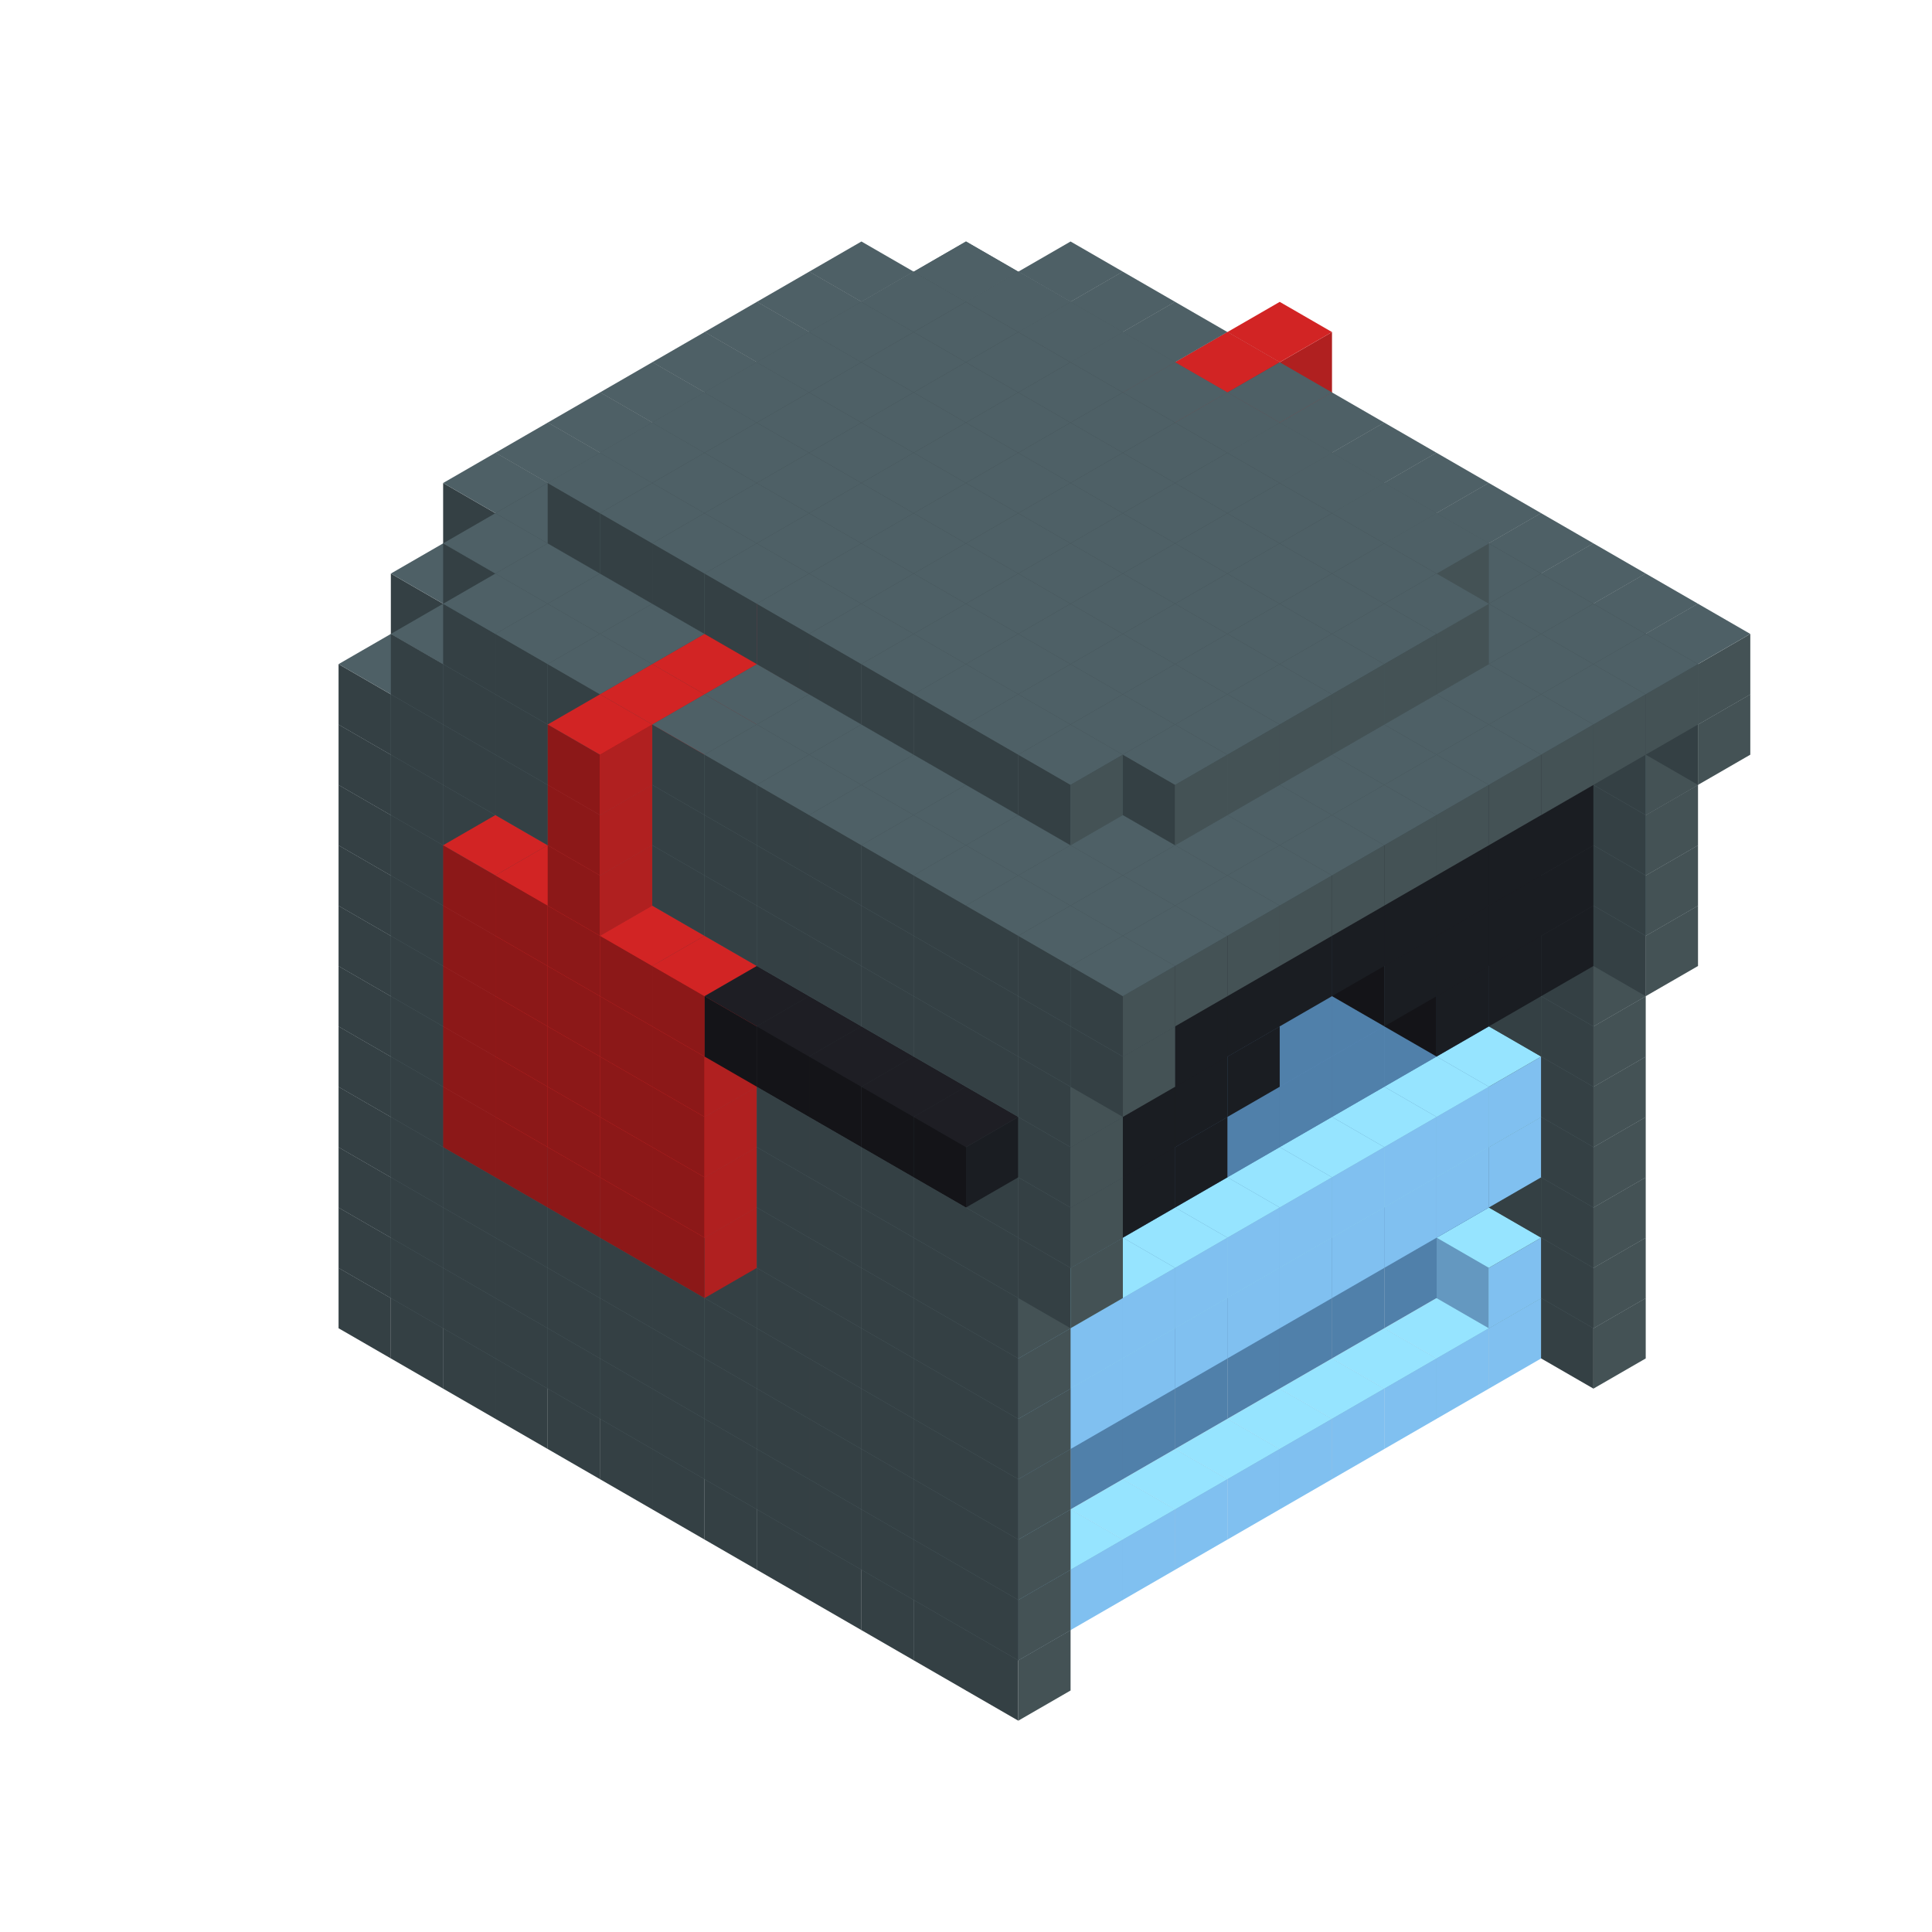 
<svg width='600' height='600' viewBox='4436371 5550000 3200000 3200000' xmlns='http://www.w3.org/2000/svg' xmlns:xlink='http://www.w3.org/1999/xlink'>
<use xlink:href='#v-0x0000017c-5' transform='translate(1936371,3050000)'/>
<use xlink:href='#v-0x0000017c-5' transform='translate(983738,3600000)'/>
<use xlink:href='#v-0x0000017c-5' transform='translate(2022974,3100000)'/>
<use xlink:href='#v-0x0000017c-5' transform='translate(1070341,3650000)'/>
<use xlink:href='#v-0x0000017c-5' transform='translate(2109577,3150000)'/>
<use xlink:href='#v-0x0000017c-5' transform='translate(1156944,3700000)'/>
<use xlink:href='#v-0x0000017c-5' transform='translate(2196180,3200000)'/>
<use xlink:href='#v-0x0000017c-5' transform='translate(1243547,3750000)'/>
<use xlink:href='#v-0x0000017c-5' transform='translate(2282783,3250000)'/>
<use xlink:href='#v-0x0000017c-5' transform='translate(1330150,3800000)'/>
<use xlink:href='#v-0x0000017c-5' transform='translate(2369386,3300000)'/>
<use xlink:href='#v-0x0000017c-5' transform='translate(1416753,3850000)'/>
<use xlink:href='#v-0x0000017c-5' transform='translate(2455989,3350000)'/>
<use xlink:href='#v-0x0000017c-5' transform='translate(1503356,3900000)'/>
<use xlink:href='#v-0x0000017c-5' transform='translate(2542592,3400000)'/>
<use xlink:href='#v-0x0000017c-5' transform='translate(1589959,3950000)'/>
<use xlink:href='#v-0x0000017c-5' transform='translate(2629195,3450000)'/>
<use xlink:href='#v-0x0000017c-5' transform='translate(1676562,4000000)'/>
<use xlink:href='#v-0x0000017c-5' transform='translate(2715798,3500000)'/>
<use xlink:href='#v-0x0000017c-5' transform='translate(1763165,4050000)'/>
<use xlink:href='#v-0x0000017c-5' transform='translate(2802401,3550000)'/>
<use xlink:href='#v-0x0000017c-5' transform='translate(1849768,4100000)'/>
<use xlink:href='#v-0x0000017c-5' transform='translate(2889004,3600000)'/>
<use xlink:href='#v-0x0000017c-1' transform='translate(2802401,3650000)'/>
<use xlink:href='#v-0x0000017c-1' transform='translate(2715798,3700000)'/>
<use xlink:href='#v-0x0000017c-1' transform='translate(2629195,3750000)'/>
<use xlink:href='#v-0x0000017c-1' transform='translate(2542592,3800000)'/>
<use xlink:href='#v-0x0000017c-1' transform='translate(2455989,3850000)'/>
<use xlink:href='#v-0x0000017c-1' transform='translate(2369386,3900000)'/>
<use xlink:href='#v-0x0000017c-1' transform='translate(2282783,3950000)'/>
<use xlink:href='#v-0x0000017c-1' transform='translate(2196180,4000000)'/>
<use xlink:href='#v-0x0000017c-1' transform='translate(2109577,4050000)'/>
<use xlink:href='#v-0x0000017c-1' transform='translate(2022974,4100000)'/>
<use xlink:href='#v-0x0000017c-5' transform='translate(1936371,4150000)'/>
<use xlink:href='#v-0x0000017c-5' transform='translate(2975607,3650000)'/>
<use xlink:href='#v-0x0000017c-5' transform='translate(2022974,4200000)'/>
<use xlink:href='#v-0x0000017c-5' transform='translate(1936371,2950000)'/>
<use xlink:href='#v-0x0000017c-5' transform='translate(983738,3500000)'/>
<use xlink:href='#v-0x0000017c-5' transform='translate(2022974,3000000)'/>
<use xlink:href='#v-0x0000017c-5' transform='translate(1070341,3550000)'/>
<use xlink:href='#v-0x0000017c-5' transform='translate(2109577,3050000)'/>
<use xlink:href='#v-0x0000017c-5' transform='translate(1156944,3600000)'/>
<use xlink:href='#v-0x0000017c-5' transform='translate(2196180,3100000)'/>
<use xlink:href='#v-0x0000017c-5' transform='translate(1243547,3650000)'/>
<use xlink:href='#v-0x0000017c-5' transform='translate(2282783,3150000)'/>
<use xlink:href='#v-0x0000017c-5' transform='translate(1330150,3700000)'/>
<use xlink:href='#v-0x0000017c-5' transform='translate(2369386,3200000)'/>
<use xlink:href='#v-0x0000017c-5' transform='translate(1416753,3750000)'/>
<use xlink:href='#v-0x0000017c-5' transform='translate(2455989,3250000)'/>
<use xlink:href='#v-0x0000017c-5' transform='translate(1503356,3800000)'/>
<use xlink:href='#v-0x0000017c-5' transform='translate(2542592,3300000)'/>
<use xlink:href='#v-0x0000017c-5' transform='translate(1589959,3850000)'/>
<use xlink:href='#v-0x0000017c-5' transform='translate(2629195,3350000)'/>
<use xlink:href='#v-0x0000017c-5' transform='translate(1676562,3900000)'/>
<use xlink:href='#v-0x0000017c-5' transform='translate(2715798,3400000)'/>
<use xlink:href='#v-0x0000017c-5' transform='translate(1763165,3950000)'/>
<use xlink:href='#v-0x0000017c-5' transform='translate(2802401,3450000)'/>
<use xlink:href='#v-0x0000017c-2' transform='translate(2715798,3500000)'/>
<use xlink:href='#v-0x0000017c-2' transform='translate(2629195,3550000)'/>
<use xlink:href='#v-0x0000017c-2' transform='translate(2542592,3600000)'/>
<use xlink:href='#v-0x0000017c-2' transform='translate(2455989,3650000)'/>
<use xlink:href='#v-0x0000017c-2' transform='translate(2369386,3700000)'/>
<use xlink:href='#v-0x0000017c-2' transform='translate(2282783,3750000)'/>
<use xlink:href='#v-0x0000017c-2' transform='translate(2196180,3800000)'/>
<use xlink:href='#v-0x0000017c-2' transform='translate(2109577,3850000)'/>
<use xlink:href='#v-0x0000017c-2' transform='translate(2022974,3900000)'/>
<use xlink:href='#v-0x0000017c-2' transform='translate(1936371,3950000)'/>
<use xlink:href='#v-0x0000017c-5' transform='translate(1849768,4000000)'/>
<use xlink:href='#v-0x0000017c-5' transform='translate(2889004,3500000)'/>
<use xlink:href='#v-0x0000017c-1' transform='translate(2802401,3550000)'/>
<use xlink:href='#v-0x0000017c-1' transform='translate(2022974,4000000)'/>
<use xlink:href='#v-0x0000017c-5' transform='translate(1936371,4050000)'/>
<use xlink:href='#v-0x0000017c-5' transform='translate(2975607,3550000)'/>
<use xlink:href='#v-0x0000017c-5' transform='translate(2022974,4100000)'/>
<use xlink:href='#v-0x0000017c-5' transform='translate(1936371,2850000)'/>
<use xlink:href='#v-0x0000017c-5' transform='translate(983738,3400000)'/>
<use xlink:href='#v-0x0000017c-5' transform='translate(2022974,2900000)'/>
<use xlink:href='#v-0x0000017c-5' transform='translate(1070341,3450000)'/>
<use xlink:href='#v-0x0000017c-5' transform='translate(2109577,2950000)'/>
<use xlink:href='#v-0x0000017c-5' transform='translate(1156944,3500000)'/>
<use xlink:href='#v-0x0000017c-5' transform='translate(2196180,3000000)'/>
<use xlink:href='#v-0x0000017c-5' transform='translate(1243547,3550000)'/>
<use xlink:href='#v-0x0000017c-5' transform='translate(2282783,3050000)'/>
<use xlink:href='#v-0x0000017c-5' transform='translate(1330150,3600000)'/>
<use xlink:href='#v-0x0000017c-5' transform='translate(2369386,3100000)'/>
<use xlink:href='#v-0x0000017c-5' transform='translate(1416753,3650000)'/>
<use xlink:href='#v-0x0000017c-5' transform='translate(2455989,3150000)'/>
<use xlink:href='#v-0x0000017c-5' transform='translate(1503356,3700000)'/>
<use xlink:href='#v-0x0000017c-5' transform='translate(2542592,3200000)'/>
<use xlink:href='#v-0x0000017c-5' transform='translate(1589959,3750000)'/>
<use xlink:href='#v-0x0000017c-5' transform='translate(2629195,3250000)'/>
<use xlink:href='#v-0x0000017c-5' transform='translate(1676562,3800000)'/>
<use xlink:href='#v-0x0000017c-5' transform='translate(2715798,3300000)'/>
<use xlink:href='#v-0x0000017c-5' transform='translate(1763165,3850000)'/>
<use xlink:href='#v-0x0000017c-5' transform='translate(2802401,3350000)'/>
<use xlink:href='#v-0x0000017c-2' transform='translate(2715798,3400000)'/>
<use xlink:href='#v-0x0000017c-2' transform='translate(2629195,3450000)'/>
<use xlink:href='#v-0x0000017c-2' transform='translate(2542592,3500000)'/>
<use xlink:href='#v-0x0000017c-2' transform='translate(2455989,3550000)'/>
<use xlink:href='#v-0x0000017c-2' transform='translate(2369386,3600000)'/>
<use xlink:href='#v-0x0000017c-2' transform='translate(2282783,3650000)'/>
<use xlink:href='#v-0x0000017c-2' transform='translate(2196180,3700000)'/>
<use xlink:href='#v-0x0000017c-2' transform='translate(2109577,3750000)'/>
<use xlink:href='#v-0x0000017c-2' transform='translate(2022974,3800000)'/>
<use xlink:href='#v-0x0000017c-2' transform='translate(1936371,3850000)'/>
<use xlink:href='#v-0x0000017c-5' transform='translate(1849768,3900000)'/>
<use xlink:href='#v-0x0000017c-5' transform='translate(2889004,3400000)'/>
<use xlink:href='#v-0x0000017c-5' transform='translate(1936371,3950000)'/>
<use xlink:href='#v-0x0000017c-5' transform='translate(2975607,3450000)'/>
<use xlink:href='#v-0x0000017c-5' transform='translate(2022974,4000000)'/>
<use xlink:href='#v-0x0000017c-5' transform='translate(1936371,2750000)'/>
<use xlink:href='#v-0x0000017c-5' transform='translate(983738,3300000)'/>
<use xlink:href='#v-0x0000017c-5' transform='translate(2022974,2800000)'/>
<use xlink:href='#v-0x0000017c-5' transform='translate(1070341,3350000)'/>
<use xlink:href='#v-0x0000017c-5' transform='translate(2109577,2850000)'/>
<use xlink:href='#v-0x0000017c-5' transform='translate(1156944,3400000)'/>
<use xlink:href='#v-0x0000017c-5' transform='translate(2196180,2900000)'/>
<use xlink:href='#v-0x0000017c-5' transform='translate(1243547,3450000)'/>
<use xlink:href='#v-0x0000017c-5' transform='translate(2282783,2950000)'/>
<use xlink:href='#v-0x0000017c-5' transform='translate(1330150,3500000)'/>
<use xlink:href='#v-0x0000017c-5' transform='translate(2369386,3000000)'/>
<use xlink:href='#v-0x0000017c-5' transform='translate(1416753,3550000)'/>
<use xlink:href='#v-0x0000017c-5' transform='translate(2455989,3050000)'/>
<use xlink:href='#v-0x0000017c-5' transform='translate(1503356,3600000)'/>
<use xlink:href='#v-0x0000017c-5' transform='translate(2542592,3100000)'/>
<use xlink:href='#v-0x0000017c-5' transform='translate(1589959,3650000)'/>
<use xlink:href='#v-0x0000017c-5' transform='translate(2629195,3150000)'/>
<use xlink:href='#v-0x0000017c-5' transform='translate(1676562,3700000)'/>
<use xlink:href='#v-0x0000017c-5' transform='translate(2715798,3200000)'/>
<use xlink:href='#v-0x0000017c-5' transform='translate(1763165,3750000)'/>
<use xlink:href='#v-0x0000017c-5' transform='translate(2802401,3250000)'/>
<use xlink:href='#v-0x0000017c-2' transform='translate(2715798,3300000)'/>
<use xlink:href='#v-0x0000017c-2' transform='translate(2629195,3350000)'/>
<use xlink:href='#v-0x0000017c-2' transform='translate(2542592,3400000)'/>
<use xlink:href='#v-0x0000017c-2' transform='translate(2455989,3450000)'/>
<use xlink:href='#v-0x0000017c-2' transform='translate(2369386,3500000)'/>
<use xlink:href='#v-0x0000017c-2' transform='translate(2282783,3550000)'/>
<use xlink:href='#v-0x0000017c-2' transform='translate(2196180,3600000)'/>
<use xlink:href='#v-0x0000017c-2' transform='translate(2109577,3650000)'/>
<use xlink:href='#v-0x0000017c-2' transform='translate(2022974,3700000)'/>
<use xlink:href='#v-0x0000017c-2' transform='translate(1936371,3750000)'/>
<use xlink:href='#v-0x0000017c-5' transform='translate(1849768,3800000)'/>
<use xlink:href='#v-0x0000017c-5' transform='translate(2889004,3300000)'/>
<use xlink:href='#v-0x0000017c-1' transform='translate(2802401,3350000)'/>
<use xlink:href='#v-0x0000017c-1' transform='translate(2715798,3400000)'/>
<use xlink:href='#v-0x0000017c-1' transform='translate(2629195,3450000)'/>
<use xlink:href='#v-0x0000017c-1' transform='translate(2542592,3500000)'/>
<use xlink:href='#v-0x0000017c-1' transform='translate(2455989,3550000)'/>
<use xlink:href='#v-0x0000017c-1' transform='translate(2369386,3600000)'/>
<use xlink:href='#v-0x0000017c-1' transform='translate(2282783,3650000)'/>
<use xlink:href='#v-0x0000017c-1' transform='translate(2196180,3700000)'/>
<use xlink:href='#v-0x0000017c-1' transform='translate(2109577,3750000)'/>
<use xlink:href='#v-0x0000017c-1' transform='translate(2022974,3800000)'/>
<use xlink:href='#v-0x0000017c-5' transform='translate(1936371,3850000)'/>
<use xlink:href='#v-0x0000017c-5' transform='translate(2975607,3350000)'/>
<use xlink:href='#v-0x0000017c-5' transform='translate(2022974,3900000)'/>
<use xlink:href='#v-0x0000017c-5' transform='translate(1936371,2650000)'/>
<use xlink:href='#v-0x0000017c-5' transform='translate(983738,3200000)'/>
<use xlink:href='#v-0x0000017c-5' transform='translate(2022974,2700000)'/>
<use xlink:href='#v-0x0000017c-5' transform='translate(1070341,3250000)'/>
<use xlink:href='#v-0x0000017c-5' transform='translate(2109577,2750000)'/>
<use xlink:href='#v-0x0000017c-5' transform='translate(1156944,3300000)'/>
<use xlink:href='#v-0x0000017c-5' transform='translate(2196180,2800000)'/>
<use xlink:href='#v-0x0000017c-5' transform='translate(1243547,3350000)'/>
<use xlink:href='#v-0x0000017c-5' transform='translate(2282783,2850000)'/>
<use xlink:href='#v-0x0000017c-5' transform='translate(1330150,3400000)'/>
<use xlink:href='#v-0x0000017c-5' transform='translate(2369386,2900000)'/>
<use xlink:href='#v-0x0000017c-5' transform='translate(1416753,3450000)'/>
<use xlink:href='#v-0x0000017c-5' transform='translate(2455989,2950000)'/>
<use xlink:href='#v-0x0000017c-5' transform='translate(1503356,3500000)'/>
<use xlink:href='#v-0x0000017c-5' transform='translate(2542592,3000000)'/>
<use xlink:href='#v-0x0000017c-5' transform='translate(1589959,3550000)'/>
<use xlink:href='#v-0x0000017c-5' transform='translate(2629195,3050000)'/>
<use xlink:href='#v-0x0000017c-5' transform='translate(1676562,3600000)'/>
<use xlink:href='#v-0x0000017c-5' transform='translate(2715798,3100000)'/>
<use xlink:href='#v-0x0000017c-5' transform='translate(1763165,3650000)'/>
<use xlink:href='#v-0x0000017c-5' transform='translate(2802401,3150000)'/>
<use xlink:href='#v-0x0000017c-2' transform='translate(2715798,3200000)'/>
<use xlink:href='#v-0x0000017c-2' transform='translate(2629195,3250000)'/>
<use xlink:href='#v-0x0000017c-2' transform='translate(2542592,3300000)'/>
<use xlink:href='#v-0x0000017c-2' transform='translate(2455989,3350000)'/>
<use xlink:href='#v-0x0000017c-2' transform='translate(2369386,3400000)'/>
<use xlink:href='#v-0x0000017c-2' transform='translate(2282783,3450000)'/>
<use xlink:href='#v-0x0000017c-2' transform='translate(2196180,3500000)'/>
<use xlink:href='#v-0x0000017c-2' transform='translate(2109577,3550000)'/>
<use xlink:href='#v-0x0000017c-2' transform='translate(2022974,3600000)'/>
<use xlink:href='#v-0x0000017c-2' transform='translate(1936371,3650000)'/>
<use xlink:href='#v-0x0000017c-5' transform='translate(1849768,3700000)'/>
<use xlink:href='#v-0x0000017c-5' transform='translate(2889004,3200000)'/>
<use xlink:href='#v-0x0000017c-1' transform='translate(2802401,3250000)'/>
<use xlink:href='#v-0x0000017c-1' transform='translate(2715798,3300000)'/>
<use xlink:href='#v-0x0000017c-1' transform='translate(2629195,3350000)'/>
<use xlink:href='#v-0x0000017c-1' transform='translate(2542592,3400000)'/>
<use xlink:href='#v-0x0000017c-1' transform='translate(2455989,3450000)'/>
<use xlink:href='#v-0x0000017c-1' transform='translate(2369386,3500000)'/>
<use xlink:href='#v-0x0000017c-1' transform='translate(2282783,3550000)'/>
<use xlink:href='#v-0x0000017c-1' transform='translate(2196180,3600000)'/>
<use xlink:href='#v-0x0000017c-1' transform='translate(2109577,3650000)'/>
<use xlink:href='#v-0x0000017c-1' transform='translate(2022974,3700000)'/>
<use xlink:href='#v-0x0000017c-5' transform='translate(1936371,3750000)'/>
<use xlink:href='#v-0x0000017c-5' transform='translate(2975607,3250000)'/>
<use xlink:href='#v-0x0000017c-5' transform='translate(2022974,3800000)'/>
<use xlink:href='#v-0x0000017c-5' transform='translate(1936371,2550000)'/>
<use xlink:href='#v-0x0000017c-5' transform='translate(983738,3100000)'/>
<use xlink:href='#v-0x0000017c-5' transform='translate(2022974,2600000)'/>
<use xlink:href='#v-0x0000017c-5' transform='translate(1070341,3150000)'/>
<use xlink:href='#v-0x0000017c-5' transform='translate(2109577,2650000)'/>
<use xlink:href='#v-0x0000017c-5' transform='translate(1156944,3200000)'/>
<use xlink:href='#v-0x0000017c-6' transform='translate(2282783,2650000)'/>
<use xlink:href='#v-0x0000017c-5' transform='translate(2196180,2700000)'/>
<use xlink:href='#v-0x0000017c-5' transform='translate(1243547,3250000)'/>
<use xlink:href='#v-0x0000017c-6' transform='translate(1156944,3300000)'/>
<use xlink:href='#v-0x0000017c-6' transform='translate(2369386,2700000)'/>
<use xlink:href='#v-0x0000017c-5' transform='translate(2282783,2750000)'/>
<use xlink:href='#v-0x0000017c-5' transform='translate(1330150,3300000)'/>
<use xlink:href='#v-0x0000017c-6' transform='translate(1243547,3350000)'/>
<use xlink:href='#v-0x0000017c-6' transform='translate(2455989,2750000)'/>
<use xlink:href='#v-0x0000017c-5' transform='translate(2369386,2800000)'/>
<use xlink:href='#v-0x0000017c-5' transform='translate(1416753,3350000)'/>
<use xlink:href='#v-0x0000017c-6' transform='translate(1330150,3400000)'/>
<use xlink:href='#v-0x0000017c-6' transform='translate(2542592,2800000)'/>
<use xlink:href='#v-0x0000017c-5' transform='translate(2455989,2850000)'/>
<use xlink:href='#v-0x0000017c-5' transform='translate(1503356,3400000)'/>
<use xlink:href='#v-0x0000017c-6' transform='translate(1416753,3450000)'/>
<use xlink:href='#v-0x0000017c-6' transform='translate(2629195,2850000)'/>
<use xlink:href='#v-0x0000017c-5' transform='translate(2542592,2900000)'/>
<use xlink:href='#v-0x0000017c-5' transform='translate(1589959,3450000)'/>
<use xlink:href='#v-0x0000017c-6' transform='translate(1503356,3500000)'/>
<use xlink:href='#v-0x0000017c-5' transform='translate(2629195,2950000)'/>
<use xlink:href='#v-0x0000017c-5' transform='translate(1676562,3500000)'/>
<use xlink:href='#v-0x0000017c-5' transform='translate(2715798,3000000)'/>
<use xlink:href='#v-0x0000017c-5' transform='translate(1763165,3550000)'/>
<use xlink:href='#v-0x0000017c-5' transform='translate(2802401,3050000)'/>
<use xlink:href='#v-0x0000017c-2' transform='translate(2715798,3100000)'/>
<use xlink:href='#v-0x0000017c-2' transform='translate(2629195,3150000)'/>
<use xlink:href='#v-0x0000017c-2' transform='translate(2542592,3200000)'/>
<use xlink:href='#v-0x0000017c-2' transform='translate(2455989,3250000)'/>
<use xlink:href='#v-0x0000017c-2' transform='translate(2369386,3300000)'/>
<use xlink:href='#v-0x0000017c-2' transform='translate(2282783,3350000)'/>
<use xlink:href='#v-0x0000017c-2' transform='translate(2196180,3400000)'/>
<use xlink:href='#v-0x0000017c-2' transform='translate(2109577,3450000)'/>
<use xlink:href='#v-0x0000017c-2' transform='translate(2022974,3500000)'/>
<use xlink:href='#v-0x0000017c-2' transform='translate(1936371,3550000)'/>
<use xlink:href='#v-0x0000017c-5' transform='translate(1849768,3600000)'/>
<use xlink:href='#v-0x0000017c-5' transform='translate(2889004,3100000)'/>
<use xlink:href='#v-0x0000017c-5' transform='translate(1936371,3650000)'/>
<use xlink:href='#v-0x0000017c-5' transform='translate(2975607,3150000)'/>
<use xlink:href='#v-0x0000017c-5' transform='translate(2022974,3700000)'/>
<use xlink:href='#v-0x0000017c-5' transform='translate(1936371,2450000)'/>
<use xlink:href='#v-0x0000017c-5' transform='translate(983738,3000000)'/>
<use xlink:href='#v-0x0000017c-5' transform='translate(2022974,2500000)'/>
<use xlink:href='#v-0x0000017c-5' transform='translate(1070341,3050000)'/>
<use xlink:href='#v-0x0000017c-5' transform='translate(2109577,2550000)'/>
<use xlink:href='#v-0x0000017c-5' transform='translate(1156944,3100000)'/>
<use xlink:href='#v-0x0000017c-6' transform='translate(2282783,2550000)'/>
<use xlink:href='#v-0x0000017c-5' transform='translate(2196180,2600000)'/>
<use xlink:href='#v-0x0000017c-5' transform='translate(1243547,3150000)'/>
<use xlink:href='#v-0x0000017c-6' transform='translate(1156944,3200000)'/>
<use xlink:href='#v-0x0000017c-6' transform='translate(2369386,2600000)'/>
<use xlink:href='#v-0x0000017c-5' transform='translate(2282783,2650000)'/>
<use xlink:href='#v-0x0000017c-5' transform='translate(1330150,3200000)'/>
<use xlink:href='#v-0x0000017c-6' transform='translate(1243547,3250000)'/>
<use xlink:href='#v-0x0000017c-6' transform='translate(2455989,2650000)'/>
<use xlink:href='#v-0x0000017c-5' transform='translate(2369386,2700000)'/>
<use xlink:href='#v-0x0000017c-5' transform='translate(1416753,3250000)'/>
<use xlink:href='#v-0x0000017c-6' transform='translate(1330150,3300000)'/>
<use xlink:href='#v-0x0000017c-6' transform='translate(2542592,2700000)'/>
<use xlink:href='#v-0x0000017c-5' transform='translate(2455989,2750000)'/>
<use xlink:href='#v-0x0000017c-5' transform='translate(1503356,3300000)'/>
<use xlink:href='#v-0x0000017c-6' transform='translate(1416753,3350000)'/>
<use xlink:href='#v-0x0000017c-6' transform='translate(2629195,2750000)'/>
<use xlink:href='#v-0x0000017c-5' transform='translate(2542592,2800000)'/>
<use xlink:href='#v-0x0000017c-5' transform='translate(1589959,3350000)'/>
<use xlink:href='#v-0x0000017c-6' transform='translate(1503356,3400000)'/>
<use xlink:href='#v-0x0000017c-5' transform='translate(2629195,2850000)'/>
<use xlink:href='#v-0x0000017c-5' transform='translate(1676562,3400000)'/>
<use xlink:href='#v-0x0000017c-5' transform='translate(2715798,2900000)'/>
<use xlink:href='#v-0x0000017c-5' transform='translate(1763165,3450000)'/>
<use xlink:href='#v-0x0000017c-5' transform='translate(2802401,2950000)'/>
<use xlink:href='#v-0x0000017c-2' transform='translate(2715798,3000000)'/>
<use xlink:href='#v-0x0000017c-2' transform='translate(2629195,3050000)'/>
<use xlink:href='#v-0x0000017c-2' transform='translate(2542592,3100000)'/>
<use xlink:href='#v-0x0000017c-2' transform='translate(2455989,3150000)'/>
<use xlink:href='#v-0x0000017c-2' transform='translate(2369386,3200000)'/>
<use xlink:href='#v-0x0000017c-2' transform='translate(2282783,3250000)'/>
<use xlink:href='#v-0x0000017c-2' transform='translate(2196180,3300000)'/>
<use xlink:href='#v-0x0000017c-2' transform='translate(2109577,3350000)'/>
<use xlink:href='#v-0x0000017c-2' transform='translate(2022974,3400000)'/>
<use xlink:href='#v-0x0000017c-2' transform='translate(1936371,3450000)'/>
<use xlink:href='#v-0x0000017c-5' transform='translate(1849768,3500000)'/>
<use xlink:href='#v-0x0000017c-5' transform='translate(2889004,3000000)'/>
<use xlink:href='#v-0x0000017c-5' transform='translate(1936371,3550000)'/>
<use xlink:href='#v-0x0000017c-5' transform='translate(2975607,3050000)'/>
<use xlink:href='#v-0x0000017c-5' transform='translate(2022974,3600000)'/>
<use xlink:href='#v-0x0000017c-5' transform='translate(1936371,2350000)'/>
<use xlink:href='#v-0x0000017c-5' transform='translate(983738,2900000)'/>
<use xlink:href='#v-0x0000017c-5' transform='translate(2022974,2400000)'/>
<use xlink:href='#v-0x0000017c-5' transform='translate(1070341,2950000)'/>
<use xlink:href='#v-0x0000017c-5' transform='translate(2109577,2450000)'/>
<use xlink:href='#v-0x0000017c-5' transform='translate(1156944,3000000)'/>
<use xlink:href='#v-0x0000017c-6' transform='translate(2282783,2450000)'/>
<use xlink:href='#v-0x0000017c-5' transform='translate(2196180,2500000)'/>
<use xlink:href='#v-0x0000017c-5' transform='translate(1243547,3050000)'/>
<use xlink:href='#v-0x0000017c-6' transform='translate(1156944,3100000)'/>
<use xlink:href='#v-0x0000017c-6' transform='translate(2369386,2500000)'/>
<use xlink:href='#v-0x0000017c-5' transform='translate(2282783,2550000)'/>
<use xlink:href='#v-0x0000017c-5' transform='translate(1330150,3100000)'/>
<use xlink:href='#v-0x0000017c-6' transform='translate(1243547,3150000)'/>
<use xlink:href='#v-0x0000017c-6' transform='translate(2455989,2550000)'/>
<use xlink:href='#v-0x0000017c-5' transform='translate(2369386,2600000)'/>
<use xlink:href='#v-0x0000017c-5' transform='translate(1416753,3150000)'/>
<use xlink:href='#v-0x0000017c-6' transform='translate(1330150,3200000)'/>
<use xlink:href='#v-0x0000017c-6' transform='translate(2542592,2600000)'/>
<use xlink:href='#v-0x0000017c-5' transform='translate(2455989,2650000)'/>
<use xlink:href='#v-0x0000017c-5' transform='translate(1503356,3200000)'/>
<use xlink:href='#v-0x0000017c-6' transform='translate(1416753,3250000)'/>
<use xlink:href='#v-0x0000017c-6' transform='translate(2629195,2650000)'/>
<use xlink:href='#v-0x0000017c-5' transform='translate(2542592,2700000)'/>
<use xlink:href='#v-0x0000017c-5' transform='translate(1589959,3250000)'/>
<use xlink:href='#v-0x0000017c-6' transform='translate(1503356,3300000)'/>
<use xlink:href='#v-0x0000017c-5' transform='translate(2629195,2750000)'/>
<use xlink:href='#v-0x0000017c-5' transform='translate(1676562,3300000)'/>
<use xlink:href='#v-0x0000017c-5' transform='translate(2715798,2800000)'/>
<use xlink:href='#v-0x0000017c-5' transform='translate(1763165,3350000)'/>
<use xlink:href='#v-0x0000017c-5' transform='translate(2802401,2850000)'/>
<use xlink:href='#v-0x0000017c-2' transform='translate(2715798,2900000)'/>
<use xlink:href='#v-0x0000017c-2' transform='translate(2629195,2950000)'/>
<use xlink:href='#v-0x0000017c-2' transform='translate(2542592,3000000)'/>
<use xlink:href='#v-0x0000017c-2' transform='translate(2455989,3050000)'/>
<use xlink:href='#v-0x0000017c-2' transform='translate(2369386,3100000)'/>
<use xlink:href='#v-0x0000017c-2' transform='translate(2282783,3150000)'/>
<use xlink:href='#v-0x0000017c-2' transform='translate(2196180,3200000)'/>
<use xlink:href='#v-0x0000017c-2' transform='translate(2109577,3250000)'/>
<use xlink:href='#v-0x0000017c-2' transform='translate(2022974,3300000)'/>
<use xlink:href='#v-0x0000017c-2' transform='translate(1936371,3350000)'/>
<use xlink:href='#v-0x0000017c-5' transform='translate(1849768,3400000)'/>
<use xlink:href='#v-0x0000017c-5' transform='translate(2889004,2900000)'/>
<use xlink:href='#v-0x0000017c-1' transform='translate(2802401,2950000)'/>
<use xlink:href='#v-0x0000017c-1' transform='translate(2715798,3000000)'/>
<use xlink:href='#v-0x0000017c-1' transform='translate(2629195,3050000)'/>
<use xlink:href='#v-0x0000017c-1' transform='translate(2196180,3300000)'/>
<use xlink:href='#v-0x0000017c-1' transform='translate(2109577,3350000)'/>
<use xlink:href='#v-0x0000017c-1' transform='translate(2022974,3400000)'/>
<use xlink:href='#v-0x0000017c-5' transform='translate(1936371,3450000)'/>
<use xlink:href='#v-0x0000017c-5' transform='translate(2975607,2950000)'/>
<use xlink:href='#v-0x0000017c-4' transform='translate(2889004,3000000)'/>
<use xlink:href='#v-0x0000017c-4' transform='translate(2802401,3050000)'/>
<use xlink:href='#v-0x0000017c-4' transform='translate(2715798,3100000)'/>
<use xlink:href='#v-0x0000017c-4' transform='translate(2282783,3350000)'/>
<use xlink:href='#v-0x0000017c-4' transform='translate(2196180,3400000)'/>
<use xlink:href='#v-0x0000017c-4' transform='translate(2109577,3450000)'/>
<use xlink:href='#v-0x0000017c-5' transform='translate(2022974,3500000)'/>
<use xlink:href='#v-0x0000017c-5' transform='translate(3062210,3000000)'/>
<use xlink:href='#v-0x0000017c-5' transform='translate(2109577,3550000)'/>
<use xlink:href='#v-0x0000017c-5' transform='translate(1936371,2250000)'/>
<use xlink:href='#v-0x0000017c-5' transform='translate(983738,2800000)'/>
<use xlink:href='#v-0x0000017c-5' transform='translate(2022974,2300000)'/>
<use xlink:href='#v-0x0000017c-5' transform='translate(1070341,2850000)'/>
<use xlink:href='#v-0x0000017c-5' transform='translate(2109577,2350000)'/>
<use xlink:href='#v-0x0000017c-5' transform='translate(1156944,2900000)'/>
<use xlink:href='#v-0x0000017c-6' transform='translate(2282783,2350000)'/>
<use xlink:href='#v-0x0000017c-5' transform='translate(2196180,2400000)'/>
<use xlink:href='#v-0x0000017c-5' transform='translate(1243547,2950000)'/>
<use xlink:href='#v-0x0000017c-6' transform='translate(1156944,3000000)'/>
<use xlink:href='#v-0x0000017c-6' transform='translate(2369386,2400000)'/>
<use xlink:href='#v-0x0000017c-5' transform='translate(2282783,2450000)'/>
<use xlink:href='#v-0x0000017c-5' transform='translate(1330150,3000000)'/>
<use xlink:href='#v-0x0000017c-6' transform='translate(1243547,3050000)'/>
<use xlink:href='#v-0x0000017c-6' transform='translate(2455989,2450000)'/>
<use xlink:href='#v-0x0000017c-5' transform='translate(2369386,2500000)'/>
<use xlink:href='#v-0x0000017c-5' transform='translate(1416753,3050000)'/>
<use xlink:href='#v-0x0000017c-6' transform='translate(1330150,3100000)'/>
<use xlink:href='#v-0x0000017c-6' transform='translate(2542592,2500000)'/>
<use xlink:href='#v-0x0000017c-5' transform='translate(2455989,2550000)'/>
<use xlink:href='#v-0x0000017c-5' transform='translate(1503356,3100000)'/>
<use xlink:href='#v-0x0000017c-6' transform='translate(1416753,3150000)'/>
<use xlink:href='#v-0x0000017c-6' transform='translate(2629195,2550000)'/>
<use xlink:href='#v-0x0000017c-5' transform='translate(2542592,2600000)'/>
<use xlink:href='#v-0x0000017c-5' transform='translate(1589959,3150000)'/>
<use xlink:href='#v-0x0000017c-6' transform='translate(1503356,3200000)'/>
<use xlink:href='#v-0x0000017c-5' transform='translate(2629195,2650000)'/>
<use xlink:href='#v-0x0000017c-5' transform='translate(1676562,3200000)'/>
<use xlink:href='#v-0x0000017c-5' transform='translate(2715798,2700000)'/>
<use xlink:href='#v-0x0000017c-5' transform='translate(1763165,3250000)'/>
<use xlink:href='#v-0x0000017c-5' transform='translate(2802401,2750000)'/>
<use xlink:href='#v-0x0000017c-2' transform='translate(2715798,2800000)'/>
<use xlink:href='#v-0x0000017c-2' transform='translate(2629195,2850000)'/>
<use xlink:href='#v-0x0000017c-2' transform='translate(2542592,2900000)'/>
<use xlink:href='#v-0x0000017c-2' transform='translate(2455989,2950000)'/>
<use xlink:href='#v-0x0000017c-2' transform='translate(2369386,3000000)'/>
<use xlink:href='#v-0x0000017c-2' transform='translate(2282783,3050000)'/>
<use xlink:href='#v-0x0000017c-2' transform='translate(2196180,3100000)'/>
<use xlink:href='#v-0x0000017c-2' transform='translate(2109577,3150000)'/>
<use xlink:href='#v-0x0000017c-2' transform='translate(2022974,3200000)'/>
<use xlink:href='#v-0x0000017c-2' transform='translate(1936371,3250000)'/>
<use xlink:href='#v-0x0000017c-5' transform='translate(1849768,3300000)'/>
<use xlink:href='#v-0x0000017c-5' transform='translate(2889004,2800000)'/>
<use xlink:href='#v-0x0000017c-1' transform='translate(2802401,2850000)'/>
<use xlink:href='#v-0x0000017c-3' transform='translate(2715798,2900000)'/>
<use xlink:href='#v-0x0000017c-3' transform='translate(2629195,2950000)'/>
<use xlink:href='#v-0x0000017c-1' transform='translate(2542592,3000000)'/>
<use xlink:href='#v-0x0000017c-1' transform='translate(2282783,3150000)'/>
<use xlink:href='#v-0x0000017c-3' transform='translate(2196180,3200000)'/>
<use xlink:href='#v-0x0000017c-3' transform='translate(2109577,3250000)'/>
<use xlink:href='#v-0x0000017c-1' transform='translate(2022974,3300000)'/>
<use xlink:href='#v-0x0000017c-5' transform='translate(1936371,3350000)'/>
<use xlink:href='#v-0x0000017c-5' transform='translate(2975607,2850000)'/>
<use xlink:href='#v-0x0000017c-4' transform='translate(2889004,2900000)'/>
<use xlink:href='#v-0x0000017c-4' transform='translate(2802401,2950000)'/>
<use xlink:href='#v-0x0000017c-4' transform='translate(2715798,3000000)'/>
<use xlink:href='#v-0x0000017c-4' transform='translate(2629195,3050000)'/>
<use xlink:href='#v-0x0000017c-4' transform='translate(2369386,3200000)'/>
<use xlink:href='#v-0x0000017c-4' transform='translate(2282783,3250000)'/>
<use xlink:href='#v-0x0000017c-4' transform='translate(2196180,3300000)'/>
<use xlink:href='#v-0x0000017c-4' transform='translate(2109577,3350000)'/>
<use xlink:href='#v-0x0000017c-5' transform='translate(2022974,3400000)'/>
<use xlink:href='#v-0x0000017c-5' transform='translate(3062210,2900000)'/>
<use xlink:href='#v-0x0000017c-5' transform='translate(2109577,3450000)'/>
<use xlink:href='#v-0x0000017c-5' transform='translate(1936371,2150000)'/>
<use xlink:href='#v-0x0000017c-5' transform='translate(983738,2700000)'/>
<use xlink:href='#v-0x0000017c-5' transform='translate(2022974,2200000)'/>
<use xlink:href='#v-0x0000017c-5' transform='translate(1070341,2750000)'/>
<use xlink:href='#v-0x0000017c-5' transform='translate(2109577,2250000)'/>
<use xlink:href='#v-0x0000017c-5' transform='translate(1156944,2800000)'/>
<use xlink:href='#v-0x0000017c-6' transform='translate(2282783,2250000)'/>
<use xlink:href='#v-0x0000017c-5' transform='translate(2196180,2300000)'/>
<use xlink:href='#v-0x0000017c-5' transform='translate(1243547,2850000)'/>
<use xlink:href='#v-0x0000017c-6' transform='translate(1156944,2900000)'/>
<use xlink:href='#v-0x0000017c-6' transform='translate(2369386,2300000)'/>
<use xlink:href='#v-0x0000017c-5' transform='translate(2282783,2350000)'/>
<use xlink:href='#v-0x0000017c-5' transform='translate(1330150,2900000)'/>
<use xlink:href='#v-0x0000017c-6' transform='translate(1243547,2950000)'/>
<use xlink:href='#v-0x0000017c-6' transform='translate(2455989,2350000)'/>
<use xlink:href='#v-0x0000017c-5' transform='translate(2369386,2400000)'/>
<use xlink:href='#v-0x0000017c-5' transform='translate(1416753,2950000)'/>
<use xlink:href='#v-0x0000017c-6' transform='translate(1330150,3000000)'/>
<use xlink:href='#v-0x0000017c-6' transform='translate(2542592,2400000)'/>
<use xlink:href='#v-0x0000017c-5' transform='translate(2455989,2450000)'/>
<use xlink:href='#v-0x0000017c-5' transform='translate(1503356,3000000)'/>
<use xlink:href='#v-0x0000017c-6' transform='translate(1416753,3050000)'/>
<use xlink:href='#v-0x0000017c-6' transform='translate(2629195,2450000)'/>
<use xlink:href='#v-0x0000017c-5' transform='translate(2542592,2500000)'/>
<use xlink:href='#v-0x0000017c-5' transform='translate(1589959,3050000)'/>
<use xlink:href='#v-0x0000017c-6' transform='translate(1503356,3100000)'/>
<use xlink:href='#v-0x0000017c-4' transform='translate(2715798,2500000)'/>
<use xlink:href='#v-0x0000017c-5' transform='translate(2629195,2550000)'/>
<use xlink:href='#v-0x0000017c-5' transform='translate(1676562,3100000)'/>
<use xlink:href='#v-0x0000017c-4' transform='translate(1589959,3150000)'/>
<use xlink:href='#v-0x0000017c-4' transform='translate(2802401,2550000)'/>
<use xlink:href='#v-0x0000017c-5' transform='translate(2715798,2600000)'/>
<use xlink:href='#v-0x0000017c-5' transform='translate(1763165,3150000)'/>
<use xlink:href='#v-0x0000017c-4' transform='translate(1676562,3200000)'/>
<use xlink:href='#v-0x0000017c-4' transform='translate(2889004,2600000)'/>
<use xlink:href='#v-0x0000017c-5' transform='translate(2802401,2650000)'/>
<use xlink:href='#v-0x0000017c-2' transform='translate(2715798,2700000)'/>
<use xlink:href='#v-0x0000017c-2' transform='translate(2629195,2750000)'/>
<use xlink:href='#v-0x0000017c-2' transform='translate(2542592,2800000)'/>
<use xlink:href='#v-0x0000017c-2' transform='translate(2455989,2850000)'/>
<use xlink:href='#v-0x0000017c-2' transform='translate(2369386,2900000)'/>
<use xlink:href='#v-0x0000017c-2' transform='translate(2282783,2950000)'/>
<use xlink:href='#v-0x0000017c-2' transform='translate(2196180,3000000)'/>
<use xlink:href='#v-0x0000017c-2' transform='translate(2109577,3050000)'/>
<use xlink:href='#v-0x0000017c-2' transform='translate(2022974,3100000)'/>
<use xlink:href='#v-0x0000017c-2' transform='translate(1936371,3150000)'/>
<use xlink:href='#v-0x0000017c-5' transform='translate(1849768,3200000)'/>
<use xlink:href='#v-0x0000017c-4' transform='translate(1763165,3250000)'/>
<use xlink:href='#v-0x0000017c-4' transform='translate(2975607,2650000)'/>
<use xlink:href='#v-0x0000017c-5' transform='translate(2889004,2700000)'/>
<use xlink:href='#v-0x0000017c-1' transform='translate(2802401,2750000)'/>
<use xlink:href='#v-0x0000017c-1' transform='translate(2715798,2800000)'/>
<use xlink:href='#v-0x0000017c-1' transform='translate(2629195,2850000)'/>
<use xlink:href='#v-0x0000017c-1' transform='translate(2196180,3100000)'/>
<use xlink:href='#v-0x0000017c-1' transform='translate(2109577,3150000)'/>
<use xlink:href='#v-0x0000017c-1' transform='translate(2022974,3200000)'/>
<use xlink:href='#v-0x0000017c-5' transform='translate(1936371,3250000)'/>
<use xlink:href='#v-0x0000017c-4' transform='translate(1849768,3300000)'/>
<use xlink:href='#v-0x0000017c-4' transform='translate(3062210,2700000)'/>
<use xlink:href='#v-0x0000017c-5' transform='translate(2975607,2750000)'/>
<use xlink:href='#v-0x0000017c-4' transform='translate(2889004,2800000)'/>
<use xlink:href='#v-0x0000017c-4' transform='translate(2802401,2850000)'/>
<use xlink:href='#v-0x0000017c-4' transform='translate(2715798,2900000)'/>
<use xlink:href='#v-0x0000017c-4' transform='translate(2629195,2950000)'/>
<use xlink:href='#v-0x0000017c-4' transform='translate(2542592,3000000)'/>
<use xlink:href='#v-0x0000017c-4' transform='translate(2455989,3050000)'/>
<use xlink:href='#v-0x0000017c-4' transform='translate(2369386,3100000)'/>
<use xlink:href='#v-0x0000017c-4' transform='translate(2282783,3150000)'/>
<use xlink:href='#v-0x0000017c-4' transform='translate(2196180,3200000)'/>
<use xlink:href='#v-0x0000017c-4' transform='translate(2109577,3250000)'/>
<use xlink:href='#v-0x0000017c-5' transform='translate(2022974,3300000)'/>
<use xlink:href='#v-0x0000017c-4' transform='translate(1936371,3350000)'/>
<use xlink:href='#v-0x0000017c-5' transform='translate(3062210,2800000)'/>
<use xlink:href='#v-0x0000017c-5' transform='translate(2109577,3350000)'/>
<use xlink:href='#v-0x0000017c-5' transform='translate(1936371,2050000)'/>
<use xlink:href='#v-0x0000017c-5' transform='translate(983738,2600000)'/>
<use xlink:href='#v-0x0000017c-5' transform='translate(2022974,2100000)'/>
<use xlink:href='#v-0x0000017c-5' transform='translate(1070341,2650000)'/>
<use xlink:href='#v-0x0000017c-5' transform='translate(2109577,2150000)'/>
<use xlink:href='#v-0x0000017c-5' transform='translate(1156944,2700000)'/>
<use xlink:href='#v-0x0000017c-5' transform='translate(2196180,2200000)'/>
<use xlink:href='#v-0x0000017c-5' transform='translate(1243547,2750000)'/>
<use xlink:href='#v-0x0000017c-5' transform='translate(2282783,2250000)'/>
<use xlink:href='#v-0x0000017c-5' transform='translate(1330150,2800000)'/>
<use xlink:href='#v-0x0000017c-6' transform='translate(2455989,2250000)'/>
<use xlink:href='#v-0x0000017c-5' transform='translate(2369386,2300000)'/>
<use xlink:href='#v-0x0000017c-5' transform='translate(1416753,2850000)'/>
<use xlink:href='#v-0x0000017c-6' transform='translate(1330150,2900000)'/>
<use xlink:href='#v-0x0000017c-5' transform='translate(2455989,2350000)'/>
<use xlink:href='#v-0x0000017c-5' transform='translate(1503356,2900000)'/>
<use xlink:href='#v-0x0000017c-5' transform='translate(2542592,2400000)'/>
<use xlink:href='#v-0x0000017c-5' transform='translate(1589959,2950000)'/>
<use xlink:href='#v-0x0000017c-5' transform='translate(2629195,2450000)'/>
<use xlink:href='#v-0x0000017c-5' transform='translate(1676562,3000000)'/>
<use xlink:href='#v-0x0000017c-5' transform='translate(2715798,2500000)'/>
<use xlink:href='#v-0x0000017c-5' transform='translate(1763165,3050000)'/>
<use xlink:href='#v-0x0000017c-5' transform='translate(2802401,2550000)'/>
<use xlink:href='#v-0x0000017c-2' transform='translate(2715798,2600000)'/>
<use xlink:href='#v-0x0000017c-2' transform='translate(2629195,2650000)'/>
<use xlink:href='#v-0x0000017c-2' transform='translate(2542592,2700000)'/>
<use xlink:href='#v-0x0000017c-2' transform='translate(2455989,2750000)'/>
<use xlink:href='#v-0x0000017c-2' transform='translate(2369386,2800000)'/>
<use xlink:href='#v-0x0000017c-2' transform='translate(2282783,2850000)'/>
<use xlink:href='#v-0x0000017c-2' transform='translate(2196180,2900000)'/>
<use xlink:href='#v-0x0000017c-2' transform='translate(2109577,2950000)'/>
<use xlink:href='#v-0x0000017c-2' transform='translate(2022974,3000000)'/>
<use xlink:href='#v-0x0000017c-2' transform='translate(1936371,3050000)'/>
<use xlink:href='#v-0x0000017c-5' transform='translate(1849768,3100000)'/>
<use xlink:href='#v-0x0000017c-5' transform='translate(2889004,2600000)'/>
<use xlink:href='#v-0x0000017c-5' transform='translate(1936371,3150000)'/>
<use xlink:href='#v-0x0000017c-5' transform='translate(2975607,2650000)'/>
<use xlink:href='#v-0x0000017c-5' transform='translate(2022974,3200000)'/>
<use xlink:href='#v-0x0000017c-5' transform='translate(3062210,2700000)'/>
<use xlink:href='#v-0x0000017c-5' transform='translate(2109577,3250000)'/>
<use xlink:href='#v-0x0000017c-5' transform='translate(1849768,2000000)'/>
<use xlink:href='#v-0x0000017c-5' transform='translate(1763165,2050000)'/>
<use xlink:href='#v-0x0000017c-5' transform='translate(1676562,2100000)'/>
<use xlink:href='#v-0x0000017c-5' transform='translate(1589959,2150000)'/>
<use xlink:href='#v-0x0000017c-5' transform='translate(1503356,2200000)'/>
<use xlink:href='#v-0x0000017c-5' transform='translate(1416753,2250000)'/>
<use xlink:href='#v-0x0000017c-5' transform='translate(1330150,2300000)'/>
<use xlink:href='#v-0x0000017c-5' transform='translate(1243547,2350000)'/>
<use xlink:href='#v-0x0000017c-5' transform='translate(1156944,2400000)'/>
<use xlink:href='#v-0x0000017c-5' transform='translate(1070341,2450000)'/>
<use xlink:href='#v-0x0000017c-5' transform='translate(2022974,2000000)'/>
<use xlink:href='#v-0x0000017c-1' transform='translate(1936371,2050000)'/>
<use xlink:href='#v-0x0000017c-1' transform='translate(1849768,2100000)'/>
<use xlink:href='#v-0x0000017c-1' transform='translate(1763165,2150000)'/>
<use xlink:href='#v-0x0000017c-1' transform='translate(1676562,2200000)'/>
<use xlink:href='#v-0x0000017c-1' transform='translate(1589959,2250000)'/>
<use xlink:href='#v-0x0000017c-1' transform='translate(1503356,2300000)'/>
<use xlink:href='#v-0x0000017c-1' transform='translate(1416753,2350000)'/>
<use xlink:href='#v-0x0000017c-1' transform='translate(1330150,2400000)'/>
<use xlink:href='#v-0x0000017c-1' transform='translate(1243547,2450000)'/>
<use xlink:href='#v-0x0000017c-1' transform='translate(1156944,2500000)'/>
<use xlink:href='#v-0x0000017c-5' transform='translate(1070341,2550000)'/>
<use xlink:href='#v-0x0000017c-5' transform='translate(2109577,2050000)'/>
<use xlink:href='#v-0x0000017c-1' transform='translate(2022974,2100000)'/>
<use xlink:href='#v-0x0000017c-1' transform='translate(1936371,2150000)'/>
<use xlink:href='#v-0x0000017c-1' transform='translate(1849768,2200000)'/>
<use xlink:href='#v-0x0000017c-1' transform='translate(1763165,2250000)'/>
<use xlink:href='#v-0x0000017c-1' transform='translate(1676562,2300000)'/>
<use xlink:href='#v-0x0000017c-1' transform='translate(1589959,2350000)'/>
<use xlink:href='#v-0x0000017c-1' transform='translate(1503356,2400000)'/>
<use xlink:href='#v-0x0000017c-1' transform='translate(1416753,2450000)'/>
<use xlink:href='#v-0x0000017c-1' transform='translate(1330150,2500000)'/>
<use xlink:href='#v-0x0000017c-1' transform='translate(1243547,2550000)'/>
<use xlink:href='#v-0x0000017c-5' transform='translate(1156944,2600000)'/>
<use xlink:href='#v-0x0000017c-5' transform='translate(2196180,2100000)'/>
<use xlink:href='#v-0x0000017c-1' transform='translate(2109577,2150000)'/>
<use xlink:href='#v-0x0000017c-1' transform='translate(2022974,2200000)'/>
<use xlink:href='#v-0x0000017c-1' transform='translate(1936371,2250000)'/>
<use xlink:href='#v-0x0000017c-1' transform='translate(1849768,2300000)'/>
<use xlink:href='#v-0x0000017c-1' transform='translate(1763165,2350000)'/>
<use xlink:href='#v-0x0000017c-1' transform='translate(1676562,2400000)'/>
<use xlink:href='#v-0x0000017c-1' transform='translate(1589959,2450000)'/>
<use xlink:href='#v-0x0000017c-1' transform='translate(1503356,2500000)'/>
<use xlink:href='#v-0x0000017c-1' transform='translate(1416753,2550000)'/>
<use xlink:href='#v-0x0000017c-1' transform='translate(1330150,2600000)'/>
<use xlink:href='#v-0x0000017c-5' transform='translate(1243547,2650000)'/>
<use xlink:href='#v-0x0000017c-5' transform='translate(2282783,2150000)'/>
<use xlink:href='#v-0x0000017c-1' transform='translate(2196180,2200000)'/>
<use xlink:href='#v-0x0000017c-1' transform='translate(2109577,2250000)'/>
<use xlink:href='#v-0x0000017c-1' transform='translate(2022974,2300000)'/>
<use xlink:href='#v-0x0000017c-1' transform='translate(1936371,2350000)'/>
<use xlink:href='#v-0x0000017c-1' transform='translate(1849768,2400000)'/>
<use xlink:href='#v-0x0000017c-1' transform='translate(1763165,2450000)'/>
<use xlink:href='#v-0x0000017c-1' transform='translate(1676562,2500000)'/>
<use xlink:href='#v-0x0000017c-1' transform='translate(1589959,2550000)'/>
<use xlink:href='#v-0x0000017c-1' transform='translate(1503356,2600000)'/>
<use xlink:href='#v-0x0000017c-1' transform='translate(1416753,2650000)'/>
<use xlink:href='#v-0x0000017c-5' transform='translate(1330150,2700000)'/>
<use xlink:href='#v-0x0000017c-6' transform='translate(2455989,2150000)'/>
<use xlink:href='#v-0x0000017c-5' transform='translate(2369386,2200000)'/>
<use xlink:href='#v-0x0000017c-1' transform='translate(2282783,2250000)'/>
<use xlink:href='#v-0x0000017c-1' transform='translate(2196180,2300000)'/>
<use xlink:href='#v-0x0000017c-1' transform='translate(2109577,2350000)'/>
<use xlink:href='#v-0x0000017c-1' transform='translate(2022974,2400000)'/>
<use xlink:href='#v-0x0000017c-1' transform='translate(1936371,2450000)'/>
<use xlink:href='#v-0x0000017c-1' transform='translate(1849768,2500000)'/>
<use xlink:href='#v-0x0000017c-1' transform='translate(1763165,2550000)'/>
<use xlink:href='#v-0x0000017c-1' transform='translate(1676562,2600000)'/>
<use xlink:href='#v-0x0000017c-1' transform='translate(1589959,2650000)'/>
<use xlink:href='#v-0x0000017c-1' transform='translate(1503356,2700000)'/>
<use xlink:href='#v-0x0000017c-5' transform='translate(1416753,2750000)'/>
<use xlink:href='#v-0x0000017c-6' transform='translate(1330150,2800000)'/>
<use xlink:href='#v-0x0000017c-5' transform='translate(2455989,2250000)'/>
<use xlink:href='#v-0x0000017c-1' transform='translate(2369386,2300000)'/>
<use xlink:href='#v-0x0000017c-1' transform='translate(2282783,2350000)'/>
<use xlink:href='#v-0x0000017c-1' transform='translate(2196180,2400000)'/>
<use xlink:href='#v-0x0000017c-1' transform='translate(2109577,2450000)'/>
<use xlink:href='#v-0x0000017c-1' transform='translate(2022974,2500000)'/>
<use xlink:href='#v-0x0000017c-1' transform='translate(1936371,2550000)'/>
<use xlink:href='#v-0x0000017c-1' transform='translate(1849768,2600000)'/>
<use xlink:href='#v-0x0000017c-1' transform='translate(1763165,2650000)'/>
<use xlink:href='#v-0x0000017c-1' transform='translate(1676562,2700000)'/>
<use xlink:href='#v-0x0000017c-1' transform='translate(1589959,2750000)'/>
<use xlink:href='#v-0x0000017c-5' transform='translate(1503356,2800000)'/>
<use xlink:href='#v-0x0000017c-5' transform='translate(2542592,2300000)'/>
<use xlink:href='#v-0x0000017c-1' transform='translate(2455989,2350000)'/>
<use xlink:href='#v-0x0000017c-1' transform='translate(2369386,2400000)'/>
<use xlink:href='#v-0x0000017c-1' transform='translate(2282783,2450000)'/>
<use xlink:href='#v-0x0000017c-1' transform='translate(2196180,2500000)'/>
<use xlink:href='#v-0x0000017c-1' transform='translate(2109577,2550000)'/>
<use xlink:href='#v-0x0000017c-1' transform='translate(2022974,2600000)'/>
<use xlink:href='#v-0x0000017c-1' transform='translate(1936371,2650000)'/>
<use xlink:href='#v-0x0000017c-1' transform='translate(1849768,2700000)'/>
<use xlink:href='#v-0x0000017c-1' transform='translate(1763165,2750000)'/>
<use xlink:href='#v-0x0000017c-1' transform='translate(1676562,2800000)'/>
<use xlink:href='#v-0x0000017c-5' transform='translate(1589959,2850000)'/>
<use xlink:href='#v-0x0000017c-5' transform='translate(2629195,2350000)'/>
<use xlink:href='#v-0x0000017c-1' transform='translate(2542592,2400000)'/>
<use xlink:href='#v-0x0000017c-1' transform='translate(2455989,2450000)'/>
<use xlink:href='#v-0x0000017c-1' transform='translate(2369386,2500000)'/>
<use xlink:href='#v-0x0000017c-1' transform='translate(2282783,2550000)'/>
<use xlink:href='#v-0x0000017c-1' transform='translate(2196180,2600000)'/>
<use xlink:href='#v-0x0000017c-1' transform='translate(2109577,2650000)'/>
<use xlink:href='#v-0x0000017c-1' transform='translate(2022974,2700000)'/>
<use xlink:href='#v-0x0000017c-1' transform='translate(1936371,2750000)'/>
<use xlink:href='#v-0x0000017c-1' transform='translate(1849768,2800000)'/>
<use xlink:href='#v-0x0000017c-1' transform='translate(1763165,2850000)'/>
<use xlink:href='#v-0x0000017c-5' transform='translate(1676562,2900000)'/>
<use xlink:href='#v-0x0000017c-5' transform='translate(2715798,2400000)'/>
<use xlink:href='#v-0x0000017c-1' transform='translate(2629195,2450000)'/>
<use xlink:href='#v-0x0000017c-1' transform='translate(2542592,2500000)'/>
<use xlink:href='#v-0x0000017c-1' transform='translate(2455989,2550000)'/>
<use xlink:href='#v-0x0000017c-1' transform='translate(2369386,2600000)'/>
<use xlink:href='#v-0x0000017c-1' transform='translate(2282783,2650000)'/>
<use xlink:href='#v-0x0000017c-1' transform='translate(2196180,2700000)'/>
<use xlink:href='#v-0x0000017c-1' transform='translate(2109577,2750000)'/>
<use xlink:href='#v-0x0000017c-1' transform='translate(2022974,2800000)'/>
<use xlink:href='#v-0x0000017c-1' transform='translate(1936371,2850000)'/>
<use xlink:href='#v-0x0000017c-1' transform='translate(1849768,2900000)'/>
<use xlink:href='#v-0x0000017c-5' transform='translate(1763165,2950000)'/>
<use xlink:href='#v-0x0000017c-5' transform='translate(2802401,2450000)'/>
<use xlink:href='#v-0x0000017c-1' transform='translate(2715798,2500000)'/>
<use xlink:href='#v-0x0000017c-1' transform='translate(2629195,2550000)'/>
<use xlink:href='#v-0x0000017c-1' transform='translate(2542592,2600000)'/>
<use xlink:href='#v-0x0000017c-1' transform='translate(2455989,2650000)'/>
<use xlink:href='#v-0x0000017c-1' transform='translate(2369386,2700000)'/>
<use xlink:href='#v-0x0000017c-1' transform='translate(2282783,2750000)'/>
<use xlink:href='#v-0x0000017c-1' transform='translate(2196180,2800000)'/>
<use xlink:href='#v-0x0000017c-1' transform='translate(2109577,2850000)'/>
<use xlink:href='#v-0x0000017c-1' transform='translate(2022974,2900000)'/>
<use xlink:href='#v-0x0000017c-1' transform='translate(1936371,2950000)'/>
<use xlink:href='#v-0x0000017c-5' transform='translate(1849768,3000000)'/>
<use xlink:href='#v-0x0000017c-5' transform='translate(2889004,2500000)'/>
<use xlink:href='#v-0x0000017c-1' transform='translate(2802401,2550000)'/>
<use xlink:href='#v-0x0000017c-1' transform='translate(2715798,2600000)'/>
<use xlink:href='#v-0x0000017c-1' transform='translate(2629195,2650000)'/>
<use xlink:href='#v-0x0000017c-1' transform='translate(2542592,2700000)'/>
<use xlink:href='#v-0x0000017c-1' transform='translate(2455989,2750000)'/>
<use xlink:href='#v-0x0000017c-1' transform='translate(2369386,2800000)'/>
<use xlink:href='#v-0x0000017c-1' transform='translate(2282783,2850000)'/>
<use xlink:href='#v-0x0000017c-1' transform='translate(2196180,2900000)'/>
<use xlink:href='#v-0x0000017c-1' transform='translate(2109577,2950000)'/>
<use xlink:href='#v-0x0000017c-1' transform='translate(2022974,3000000)'/>
<use xlink:href='#v-0x0000017c-5' transform='translate(1936371,3050000)'/>
<use xlink:href='#v-0x0000017c-5' transform='translate(2975607,2550000)'/>
<use xlink:href='#v-0x0000017c-5' transform='translate(2022974,3100000)'/>
<use xlink:href='#v-0x0000017c-5' transform='translate(3062210,2600000)'/>
<use xlink:href='#v-0x0000017c-5' transform='translate(2109577,3150000)'/>
<use xlink:href='#v-0x0000017c-5' transform='translate(3148813,2650000)'/>
<use xlink:href='#v-0x0000017c-5' transform='translate(2196180,3200000)'/>
<use xlink:href='#v-0x0000017c-5' transform='translate(1763165,1950000)'/>
<use xlink:href='#v-0x0000017c-5' transform='translate(1676562,2000000)'/>
<use xlink:href='#v-0x0000017c-5' transform='translate(1589959,2050000)'/>
<use xlink:href='#v-0x0000017c-5' transform='translate(1503356,2100000)'/>
<use xlink:href='#v-0x0000017c-5' transform='translate(1416753,2150000)'/>
<use xlink:href='#v-0x0000017c-5' transform='translate(1330150,2200000)'/>
<use xlink:href='#v-0x0000017c-5' transform='translate(1243547,2250000)'/>
<use xlink:href='#v-0x0000017c-5' transform='translate(1156944,2300000)'/>
<use xlink:href='#v-0x0000017c-5' transform='translate(1936371,1950000)'/>
<use xlink:href='#v-0x0000017c-5' transform='translate(1849768,2000000)'/>
<use xlink:href='#v-0x0000017c-5' transform='translate(1763165,2050000)'/>
<use xlink:href='#v-0x0000017c-5' transform='translate(1676562,2100000)'/>
<use xlink:href='#v-0x0000017c-5' transform='translate(1589959,2150000)'/>
<use xlink:href='#v-0x0000017c-5' transform='translate(1503356,2200000)'/>
<use xlink:href='#v-0x0000017c-5' transform='translate(1416753,2250000)'/>
<use xlink:href='#v-0x0000017c-5' transform='translate(1330150,2300000)'/>
<use xlink:href='#v-0x0000017c-5' transform='translate(1243547,2350000)'/>
<use xlink:href='#v-0x0000017c-5' transform='translate(1156944,2400000)'/>
<use xlink:href='#v-0x0000017c-5' transform='translate(2109577,1950000)'/>
<use xlink:href='#v-0x0000017c-5' transform='translate(2022974,2000000)'/>
<use xlink:href='#v-0x0000017c-5' transform='translate(1936371,2050000)'/>
<use xlink:href='#v-0x0000017c-5' transform='translate(1849768,2100000)'/>
<use xlink:href='#v-0x0000017c-5' transform='translate(1763165,2150000)'/>
<use xlink:href='#v-0x0000017c-5' transform='translate(1676562,2200000)'/>
<use xlink:href='#v-0x0000017c-5' transform='translate(1589959,2250000)'/>
<use xlink:href='#v-0x0000017c-5' transform='translate(1503356,2300000)'/>
<use xlink:href='#v-0x0000017c-5' transform='translate(1416753,2350000)'/>
<use xlink:href='#v-0x0000017c-5' transform='translate(1330150,2400000)'/>
<use xlink:href='#v-0x0000017c-5' transform='translate(1243547,2450000)'/>
<use xlink:href='#v-0x0000017c-5' transform='translate(1156944,2500000)'/>
<use xlink:href='#v-0x0000017c-5' transform='translate(2196180,2000000)'/>
<use xlink:href='#v-0x0000017c-5' transform='translate(2109577,2050000)'/>
<use xlink:href='#v-0x0000017c-5' transform='translate(2022974,2100000)'/>
<use xlink:href='#v-0x0000017c-5' transform='translate(1936371,2150000)'/>
<use xlink:href='#v-0x0000017c-5' transform='translate(1849768,2200000)'/>
<use xlink:href='#v-0x0000017c-5' transform='translate(1763165,2250000)'/>
<use xlink:href='#v-0x0000017c-5' transform='translate(1676562,2300000)'/>
<use xlink:href='#v-0x0000017c-5' transform='translate(1589959,2350000)'/>
<use xlink:href='#v-0x0000017c-5' transform='translate(1503356,2400000)'/>
<use xlink:href='#v-0x0000017c-5' transform='translate(1416753,2450000)'/>
<use xlink:href='#v-0x0000017c-5' transform='translate(1330150,2500000)'/>
<use xlink:href='#v-0x0000017c-5' transform='translate(1243547,2550000)'/>
<use xlink:href='#v-0x0000017c-5' transform='translate(2282783,2050000)'/>
<use xlink:href='#v-0x0000017c-5' transform='translate(2196180,2100000)'/>
<use xlink:href='#v-0x0000017c-5' transform='translate(2109577,2150000)'/>
<use xlink:href='#v-0x0000017c-5' transform='translate(2022974,2200000)'/>
<use xlink:href='#v-0x0000017c-5' transform='translate(1936371,2250000)'/>
<use xlink:href='#v-0x0000017c-5' transform='translate(1849768,2300000)'/>
<use xlink:href='#v-0x0000017c-5' transform='translate(1763165,2350000)'/>
<use xlink:href='#v-0x0000017c-5' transform='translate(1676562,2400000)'/>
<use xlink:href='#v-0x0000017c-5' transform='translate(1589959,2450000)'/>
<use xlink:href='#v-0x0000017c-5' transform='translate(1503356,2500000)'/>
<use xlink:href='#v-0x0000017c-5' transform='translate(1416753,2550000)'/>
<use xlink:href='#v-0x0000017c-5' transform='translate(1330150,2600000)'/>
<use xlink:href='#v-0x0000017c-6' transform='translate(2455989,2050000)'/>
<use xlink:href='#v-0x0000017c-6' transform='translate(2369386,2100000)'/>
<use xlink:href='#v-0x0000017c-6' transform='translate(2282783,2150000)'/>
<use xlink:href='#v-0x0000017c-6' transform='translate(2196180,2200000)'/>
<use xlink:href='#v-0x0000017c-6' transform='translate(2109577,2250000)'/>
<use xlink:href='#v-0x0000017c-6' transform='translate(2022974,2300000)'/>
<use xlink:href='#v-0x0000017c-6' transform='translate(1936371,2350000)'/>
<use xlink:href='#v-0x0000017c-6' transform='translate(1849768,2400000)'/>
<use xlink:href='#v-0x0000017c-6' transform='translate(1763165,2450000)'/>
<use xlink:href='#v-0x0000017c-6' transform='translate(1676562,2500000)'/>
<use xlink:href='#v-0x0000017c-6' transform='translate(1589959,2550000)'/>
<use xlink:href='#v-0x0000017c-6' transform='translate(1503356,2600000)'/>
<use xlink:href='#v-0x0000017c-6' transform='translate(1416753,2650000)'/>
<use xlink:href='#v-0x0000017c-6' transform='translate(1330150,2700000)'/>
<use xlink:href='#v-0x0000017c-5' transform='translate(2455989,2150000)'/>
<use xlink:href='#v-0x0000017c-5' transform='translate(2369386,2200000)'/>
<use xlink:href='#v-0x0000017c-5' transform='translate(2282783,2250000)'/>
<use xlink:href='#v-0x0000017c-5' transform='translate(2196180,2300000)'/>
<use xlink:href='#v-0x0000017c-5' transform='translate(2109577,2350000)'/>
<use xlink:href='#v-0x0000017c-5' transform='translate(2022974,2400000)'/>
<use xlink:href='#v-0x0000017c-5' transform='translate(1936371,2450000)'/>
<use xlink:href='#v-0x0000017c-5' transform='translate(1849768,2500000)'/>
<use xlink:href='#v-0x0000017c-5' transform='translate(1763165,2550000)'/>
<use xlink:href='#v-0x0000017c-5' transform='translate(1676562,2600000)'/>
<use xlink:href='#v-0x0000017c-5' transform='translate(1589959,2650000)'/>
<use xlink:href='#v-0x0000017c-5' transform='translate(1503356,2700000)'/>
<use xlink:href='#v-0x0000017c-5' transform='translate(2542592,2200000)'/>
<use xlink:href='#v-0x0000017c-5' transform='translate(2455989,2250000)'/>
<use xlink:href='#v-0x0000017c-5' transform='translate(2369386,2300000)'/>
<use xlink:href='#v-0x0000017c-5' transform='translate(2282783,2350000)'/>
<use xlink:href='#v-0x0000017c-5' transform='translate(2196180,2400000)'/>
<use xlink:href='#v-0x0000017c-5' transform='translate(2109577,2450000)'/>
<use xlink:href='#v-0x0000017c-5' transform='translate(2022974,2500000)'/>
<use xlink:href='#v-0x0000017c-5' transform='translate(1936371,2550000)'/>
<use xlink:href='#v-0x0000017c-5' transform='translate(1849768,2600000)'/>
<use xlink:href='#v-0x0000017c-5' transform='translate(1763165,2650000)'/>
<use xlink:href='#v-0x0000017c-5' transform='translate(1676562,2700000)'/>
<use xlink:href='#v-0x0000017c-5' transform='translate(1589959,2750000)'/>
<use xlink:href='#v-0x0000017c-5' transform='translate(2629195,2250000)'/>
<use xlink:href='#v-0x0000017c-5' transform='translate(2542592,2300000)'/>
<use xlink:href='#v-0x0000017c-5' transform='translate(2455989,2350000)'/>
<use xlink:href='#v-0x0000017c-5' transform='translate(2369386,2400000)'/>
<use xlink:href='#v-0x0000017c-5' transform='translate(2282783,2450000)'/>
<use xlink:href='#v-0x0000017c-5' transform='translate(2196180,2500000)'/>
<use xlink:href='#v-0x0000017c-5' transform='translate(2109577,2550000)'/>
<use xlink:href='#v-0x0000017c-5' transform='translate(2022974,2600000)'/>
<use xlink:href='#v-0x0000017c-5' transform='translate(1936371,2650000)'/>
<use xlink:href='#v-0x0000017c-5' transform='translate(1849768,2700000)'/>
<use xlink:href='#v-0x0000017c-5' transform='translate(1763165,2750000)'/>
<use xlink:href='#v-0x0000017c-5' transform='translate(1676562,2800000)'/>
<use xlink:href='#v-0x0000017c-5' transform='translate(2715798,2300000)'/>
<use xlink:href='#v-0x0000017c-5' transform='translate(2629195,2350000)'/>
<use xlink:href='#v-0x0000017c-5' transform='translate(2542592,2400000)'/>
<use xlink:href='#v-0x0000017c-5' transform='translate(2455989,2450000)'/>
<use xlink:href='#v-0x0000017c-5' transform='translate(2369386,2500000)'/>
<use xlink:href='#v-0x0000017c-5' transform='translate(2282783,2550000)'/>
<use xlink:href='#v-0x0000017c-5' transform='translate(2196180,2600000)'/>
<use xlink:href='#v-0x0000017c-5' transform='translate(2109577,2650000)'/>
<use xlink:href='#v-0x0000017c-5' transform='translate(2022974,2700000)'/>
<use xlink:href='#v-0x0000017c-5' transform='translate(1936371,2750000)'/>
<use xlink:href='#v-0x0000017c-5' transform='translate(1849768,2800000)'/>
<use xlink:href='#v-0x0000017c-5' transform='translate(1763165,2850000)'/>
<use xlink:href='#v-0x0000017c-5' transform='translate(2802401,2350000)'/>
<use xlink:href='#v-0x0000017c-5' transform='translate(2715798,2400000)'/>
<use xlink:href='#v-0x0000017c-5' transform='translate(2629195,2450000)'/>
<use xlink:href='#v-0x0000017c-5' transform='translate(2542592,2500000)'/>
<use xlink:href='#v-0x0000017c-5' transform='translate(2455989,2550000)'/>
<use xlink:href='#v-0x0000017c-5' transform='translate(2369386,2600000)'/>
<use xlink:href='#v-0x0000017c-5' transform='translate(2282783,2650000)'/>
<use xlink:href='#v-0x0000017c-5' transform='translate(2196180,2700000)'/>
<use xlink:href='#v-0x0000017c-5' transform='translate(2109577,2750000)'/>
<use xlink:href='#v-0x0000017c-5' transform='translate(2022974,2800000)'/>
<use xlink:href='#v-0x0000017c-5' transform='translate(1936371,2850000)'/>
<use xlink:href='#v-0x0000017c-5' transform='translate(1849768,2900000)'/>
<use xlink:href='#v-0x0000017c-5' transform='translate(2889004,2400000)'/>
<use xlink:href='#v-0x0000017c-5' transform='translate(2802401,2450000)'/>
<use xlink:href='#v-0x0000017c-5' transform='translate(2715798,2500000)'/>
<use xlink:href='#v-0x0000017c-5' transform='translate(2629195,2550000)'/>
<use xlink:href='#v-0x0000017c-5' transform='translate(2542592,2600000)'/>
<use xlink:href='#v-0x0000017c-5' transform='translate(2455989,2650000)'/>
<use xlink:href='#v-0x0000017c-5' transform='translate(2369386,2700000)'/>
<use xlink:href='#v-0x0000017c-5' transform='translate(2282783,2750000)'/>
<use xlink:href='#v-0x0000017c-5' transform='translate(2196180,2800000)'/>
<use xlink:href='#v-0x0000017c-5' transform='translate(2109577,2850000)'/>
<use xlink:href='#v-0x0000017c-5' transform='translate(2022974,2900000)'/>
<use xlink:href='#v-0x0000017c-5' transform='translate(1936371,2950000)'/>
<use xlink:href='#v-0x0000017c-5' transform='translate(2975607,2450000)'/>
<use xlink:href='#v-0x0000017c-5' transform='translate(2889004,2500000)'/>
<use xlink:href='#v-0x0000017c-5' transform='translate(2802401,2550000)'/>
<use xlink:href='#v-0x0000017c-5' transform='translate(2715798,2600000)'/>
<use xlink:href='#v-0x0000017c-5' transform='translate(2629195,2650000)'/>
<use xlink:href='#v-0x0000017c-5' transform='translate(2542592,2700000)'/>
<use xlink:href='#v-0x0000017c-5' transform='translate(2455989,2750000)'/>
<use xlink:href='#v-0x0000017c-5' transform='translate(2369386,2800000)'/>
<use xlink:href='#v-0x0000017c-5' transform='translate(2282783,2850000)'/>
<use xlink:href='#v-0x0000017c-5' transform='translate(2196180,2900000)'/>
<use xlink:href='#v-0x0000017c-5' transform='translate(2109577,2950000)'/>
<use xlink:href='#v-0x0000017c-5' transform='translate(2022974,3000000)'/>
<use xlink:href='#v-0x0000017c-5' transform='translate(3062210,2500000)'/>
<use xlink:href='#v-0x0000017c-5' transform='translate(2975607,2550000)'/>
<use xlink:href='#v-0x0000017c-5' transform='translate(2889004,2600000)'/>
<use xlink:href='#v-0x0000017c-5' transform='translate(2802401,2650000)'/>
<use xlink:href='#v-0x0000017c-5' transform='translate(2715798,2700000)'/>
<use xlink:href='#v-0x0000017c-5' transform='translate(2629195,2750000)'/>
<use xlink:href='#v-0x0000017c-5' transform='translate(2542592,2800000)'/>
<use xlink:href='#v-0x0000017c-5' transform='translate(2455989,2850000)'/>
<use xlink:href='#v-0x0000017c-5' transform='translate(2369386,2900000)'/>
<use xlink:href='#v-0x0000017c-5' transform='translate(2282783,2950000)'/>
<use xlink:href='#v-0x0000017c-5' transform='translate(2196180,3000000)'/>
<use xlink:href='#v-0x0000017c-5' transform='translate(2109577,3050000)'/>
<use xlink:href='#v-0x0000017c-5' transform='translate(3148813,2550000)'/>
<use xlink:href='#v-0x0000017c-5' transform='translate(3062210,2600000)'/>
<use xlink:href='#v-0x0000017c-5' transform='translate(2975607,2650000)'/>
<use xlink:href='#v-0x0000017c-5' transform='translate(2889004,2700000)'/>
<use xlink:href='#v-0x0000017c-5' transform='translate(2802401,2750000)'/>
<use xlink:href='#v-0x0000017c-5' transform='translate(2715798,2800000)'/>
<use xlink:href='#v-0x0000017c-5' transform='translate(2629195,2850000)'/>
<use xlink:href='#v-0x0000017c-5' transform='translate(2542592,2900000)'/>
<use xlink:href='#v-0x0000017c-5' transform='translate(2455989,2950000)'/>
<use xlink:href='#v-0x0000017c-5' transform='translate(2369386,3000000)'/>
<use xlink:href='#v-0x0000017c-5' transform='translate(2282783,3050000)'/>
<use xlink:href='#v-0x0000017c-5' transform='translate(2196180,3100000)'/>
<use xlink:href='#v-0x0000017c-5' transform='translate(1936371,1950000)'/>
<use xlink:href='#v-0x0000017c-5' transform='translate(1849768,2000000)'/>
<use xlink:href='#v-0x0000017c-5' transform='translate(1763165,2050000)'/>
<use xlink:href='#v-0x0000017c-5' transform='translate(1676562,2100000)'/>
<use xlink:href='#v-0x0000017c-5' transform='translate(1589959,2150000)'/>
<use xlink:href='#v-0x0000017c-5' transform='translate(1503356,2200000)'/>
<use xlink:href='#v-0x0000017c-5' transform='translate(1416753,2250000)'/>
<use xlink:href='#v-0x0000017c-5' transform='translate(1330150,2300000)'/>
<use xlink:href='#v-0x0000017c-5' transform='translate(2022974,2000000)'/>
<use xlink:href='#v-0x0000017c-5' transform='translate(1936371,2050000)'/>
<use xlink:href='#v-0x0000017c-5' transform='translate(1849768,2100000)'/>
<use xlink:href='#v-0x0000017c-5' transform='translate(1763165,2150000)'/>
<use xlink:href='#v-0x0000017c-5' transform='translate(1676562,2200000)'/>
<use xlink:href='#v-0x0000017c-5' transform='translate(1589959,2250000)'/>
<use xlink:href='#v-0x0000017c-5' transform='translate(1503356,2300000)'/>
<use xlink:href='#v-0x0000017c-5' transform='translate(1416753,2350000)'/>
<use xlink:href='#v-0x0000017c-5' transform='translate(2109577,2050000)'/>
<use xlink:href='#v-0x0000017c-5' transform='translate(2022974,2100000)'/>
<use xlink:href='#v-0x0000017c-5' transform='translate(1936371,2150000)'/>
<use xlink:href='#v-0x0000017c-5' transform='translate(1849768,2200000)'/>
<use xlink:href='#v-0x0000017c-5' transform='translate(1763165,2250000)'/>
<use xlink:href='#v-0x0000017c-5' transform='translate(1676562,2300000)'/>
<use xlink:href='#v-0x0000017c-5' transform='translate(1589959,2350000)'/>
<use xlink:href='#v-0x0000017c-5' transform='translate(1503356,2400000)'/>
<use xlink:href='#v-0x0000017c-5' transform='translate(2196180,2100000)'/>
<use xlink:href='#v-0x0000017c-5' transform='translate(2109577,2150000)'/>
<use xlink:href='#v-0x0000017c-5' transform='translate(2022974,2200000)'/>
<use xlink:href='#v-0x0000017c-5' transform='translate(1936371,2250000)'/>
<use xlink:href='#v-0x0000017c-5' transform='translate(1849768,2300000)'/>
<use xlink:href='#v-0x0000017c-5' transform='translate(1763165,2350000)'/>
<use xlink:href='#v-0x0000017c-5' transform='translate(1676562,2400000)'/>
<use xlink:href='#v-0x0000017c-5' transform='translate(1589959,2450000)'/>
<use xlink:href='#v-0x0000017c-5' transform='translate(2282783,2150000)'/>
<use xlink:href='#v-0x0000017c-5' transform='translate(2196180,2200000)'/>
<use xlink:href='#v-0x0000017c-5' transform='translate(2109577,2250000)'/>
<use xlink:href='#v-0x0000017c-5' transform='translate(2022974,2300000)'/>
<use xlink:href='#v-0x0000017c-5' transform='translate(1936371,2350000)'/>
<use xlink:href='#v-0x0000017c-5' transform='translate(1849768,2400000)'/>
<use xlink:href='#v-0x0000017c-5' transform='translate(1763165,2450000)'/>
<use xlink:href='#v-0x0000017c-5' transform='translate(1676562,2500000)'/>
<use xlink:href='#v-0x0000017c-5' transform='translate(2369386,2200000)'/>
<use xlink:href='#v-0x0000017c-5' transform='translate(2282783,2250000)'/>
<use xlink:href='#v-0x0000017c-5' transform='translate(2196180,2300000)'/>
<use xlink:href='#v-0x0000017c-5' transform='translate(2109577,2350000)'/>
<use xlink:href='#v-0x0000017c-5' transform='translate(2022974,2400000)'/>
<use xlink:href='#v-0x0000017c-5' transform='translate(1936371,2450000)'/>
<use xlink:href='#v-0x0000017c-5' transform='translate(1849768,2500000)'/>
<use xlink:href='#v-0x0000017c-5' transform='translate(1763165,2550000)'/>
<use xlink:href='#v-0x0000017c-5' transform='translate(2455989,2250000)'/>
<use xlink:href='#v-0x0000017c-5' transform='translate(2369386,2300000)'/>
<use xlink:href='#v-0x0000017c-5' transform='translate(2282783,2350000)'/>
<use xlink:href='#v-0x0000017c-5' transform='translate(2196180,2400000)'/>
<use xlink:href='#v-0x0000017c-5' transform='translate(2109577,2450000)'/>
<use xlink:href='#v-0x0000017c-5' transform='translate(2022974,2500000)'/>
<use xlink:href='#v-0x0000017c-5' transform='translate(1936371,2550000)'/>
<use xlink:href='#v-0x0000017c-5' transform='translate(1849768,2600000)'/>
<use xlink:href='#v-0x0000017c-5' transform='translate(2542592,2300000)'/>
<use xlink:href='#v-0x0000017c-5' transform='translate(2455989,2350000)'/>
<use xlink:href='#v-0x0000017c-5' transform='translate(2369386,2400000)'/>
<use xlink:href='#v-0x0000017c-5' transform='translate(2282783,2450000)'/>
<use xlink:href='#v-0x0000017c-5' transform='translate(2196180,2500000)'/>
<use xlink:href='#v-0x0000017c-5' transform='translate(2109577,2550000)'/>
<use xlink:href='#v-0x0000017c-5' transform='translate(2022974,2600000)'/>
<use xlink:href='#v-0x0000017c-5' transform='translate(1936371,2650000)'/>
<use xlink:href='#v-0x0000017c-5' transform='translate(2629195,2350000)'/>
<use xlink:href='#v-0x0000017c-5' transform='translate(2542592,2400000)'/>
<use xlink:href='#v-0x0000017c-5' transform='translate(2455989,2450000)'/>
<use xlink:href='#v-0x0000017c-5' transform='translate(2369386,2500000)'/>
<use xlink:href='#v-0x0000017c-5' transform='translate(2282783,2550000)'/>
<use xlink:href='#v-0x0000017c-5' transform='translate(2196180,2600000)'/>
<use xlink:href='#v-0x0000017c-5' transform='translate(2109577,2650000)'/>
<use xlink:href='#v-0x0000017c-5' transform='translate(2022974,2700000)'/>
<use xlink:href='#v-0x0000017c-5' transform='translate(2715798,2400000)'/>
<use xlink:href='#v-0x0000017c-5' transform='translate(2629195,2450000)'/>
<use xlink:href='#v-0x0000017c-5' transform='translate(2542592,2500000)'/>
<use xlink:href='#v-0x0000017c-5' transform='translate(2455989,2550000)'/>
<use xlink:href='#v-0x0000017c-5' transform='translate(2369386,2600000)'/>
<use xlink:href='#v-0x0000017c-5' transform='translate(2282783,2650000)'/>
<use xlink:href='#v-0x0000017c-5' transform='translate(2196180,2700000)'/>
<use xlink:href='#v-0x0000017c-5' transform='translate(2109577,2750000)'/>
<use xlink:href='#v-0x0000017c-5' transform='translate(2715798,2500000)'/>
<use xlink:href='#v-0x0000017c-5' transform='translate(2629195,2550000)'/>
<use xlink:href='#v-0x0000017c-5' transform='translate(2542592,2600000)'/>
<use xlink:href='#v-0x0000017c-5' transform='translate(2455989,2650000)'/>
<use xlink:href='#v-0x0000017c-5' transform='translate(2369386,2700000)'/>
<use xlink:href='#v-0x0000017c-5' transform='translate(2282783,2750000)'/>
<defs>
<g id='v-0x0000017c-1'>
<polygon points='4100000,4100000 4100000,4200000 4013397,4150000 4013397,4050000' fill='#6498c0'/>
<polygon points='4100000,4100000 4100000,4200000 4186602,4150000 4186602,4050000' fill='#80c0f0'/>
<polygon points='4100000,4100000 4013397,4050000 4100000,4000000 4186602,4050000' fill='#96e4ff'/>
</g>
<g id='v-0x0000017c-2'>
<polygon points='4100000,4100000 4100000,4200000 4013397,4150000 4013397,4050000' fill='#406488'/>
<polygon points='4100000,4100000 4100000,4200000 4186602,4150000 4186602,4050000' fill='#5080aa'/>
<polygon points='4100000,4100000 4013397,4050000 4100000,4000000 4186602,4050000' fill='#6096cc'/>
</g>
<g id='v-0x0000017c-3'>
<polygon points='4100000,4100000 4100000,4200000 4013397,4150000 4013397,4050000' fill='#202044'/>
<polygon points='4100000,4100000 4100000,4200000 4186602,4150000 4186602,4050000' fill='#282858'/>
<polygon points='4100000,4100000 4013397,4050000 4100000,4000000 4186602,4050000' fill='#303066'/>
</g>
<g id='v-0x0000017c-4'>
<polygon points='4100000,4100000 4100000,4200000 4013397,4150000 4013397,4050000' fill='#141418'/>
<polygon points='4100000,4100000 4100000,4200000 4186602,4150000 4186602,4050000' fill='#1a1d22'/>
<polygon points='4100000,4100000 4013397,4050000 4100000,4000000 4186602,4050000' fill='#1e1e24'/>
</g>
<g id='v-0x0000017c-5'>
<polygon points='4100000,4100000 4100000,4200000 4013397,4150000 4013397,4050000' fill='#344044'/>
<polygon points='4100000,4100000 4100000,4200000 4186602,4150000 4186602,4050000' fill='#445255'/>
<polygon points='4100000,4100000 4013397,4050000 4100000,4000000 4186602,4050000' fill='#4e6066'/>
</g>
<g id='v-0x0000017c-6'>
<polygon points='4100000,4100000 4100000,4200000 4013397,4150000 4013397,4050000' fill='#8c1818'/>
<polygon points='4100000,4100000 4100000,4200000 4186602,4150000 4186602,4050000' fill='#b02020'/>
<polygon points='4100000,4100000 4013397,4050000 4100000,4000000 4186602,4050000' fill='#d22424'/>
</g>
</defs>
</svg>
